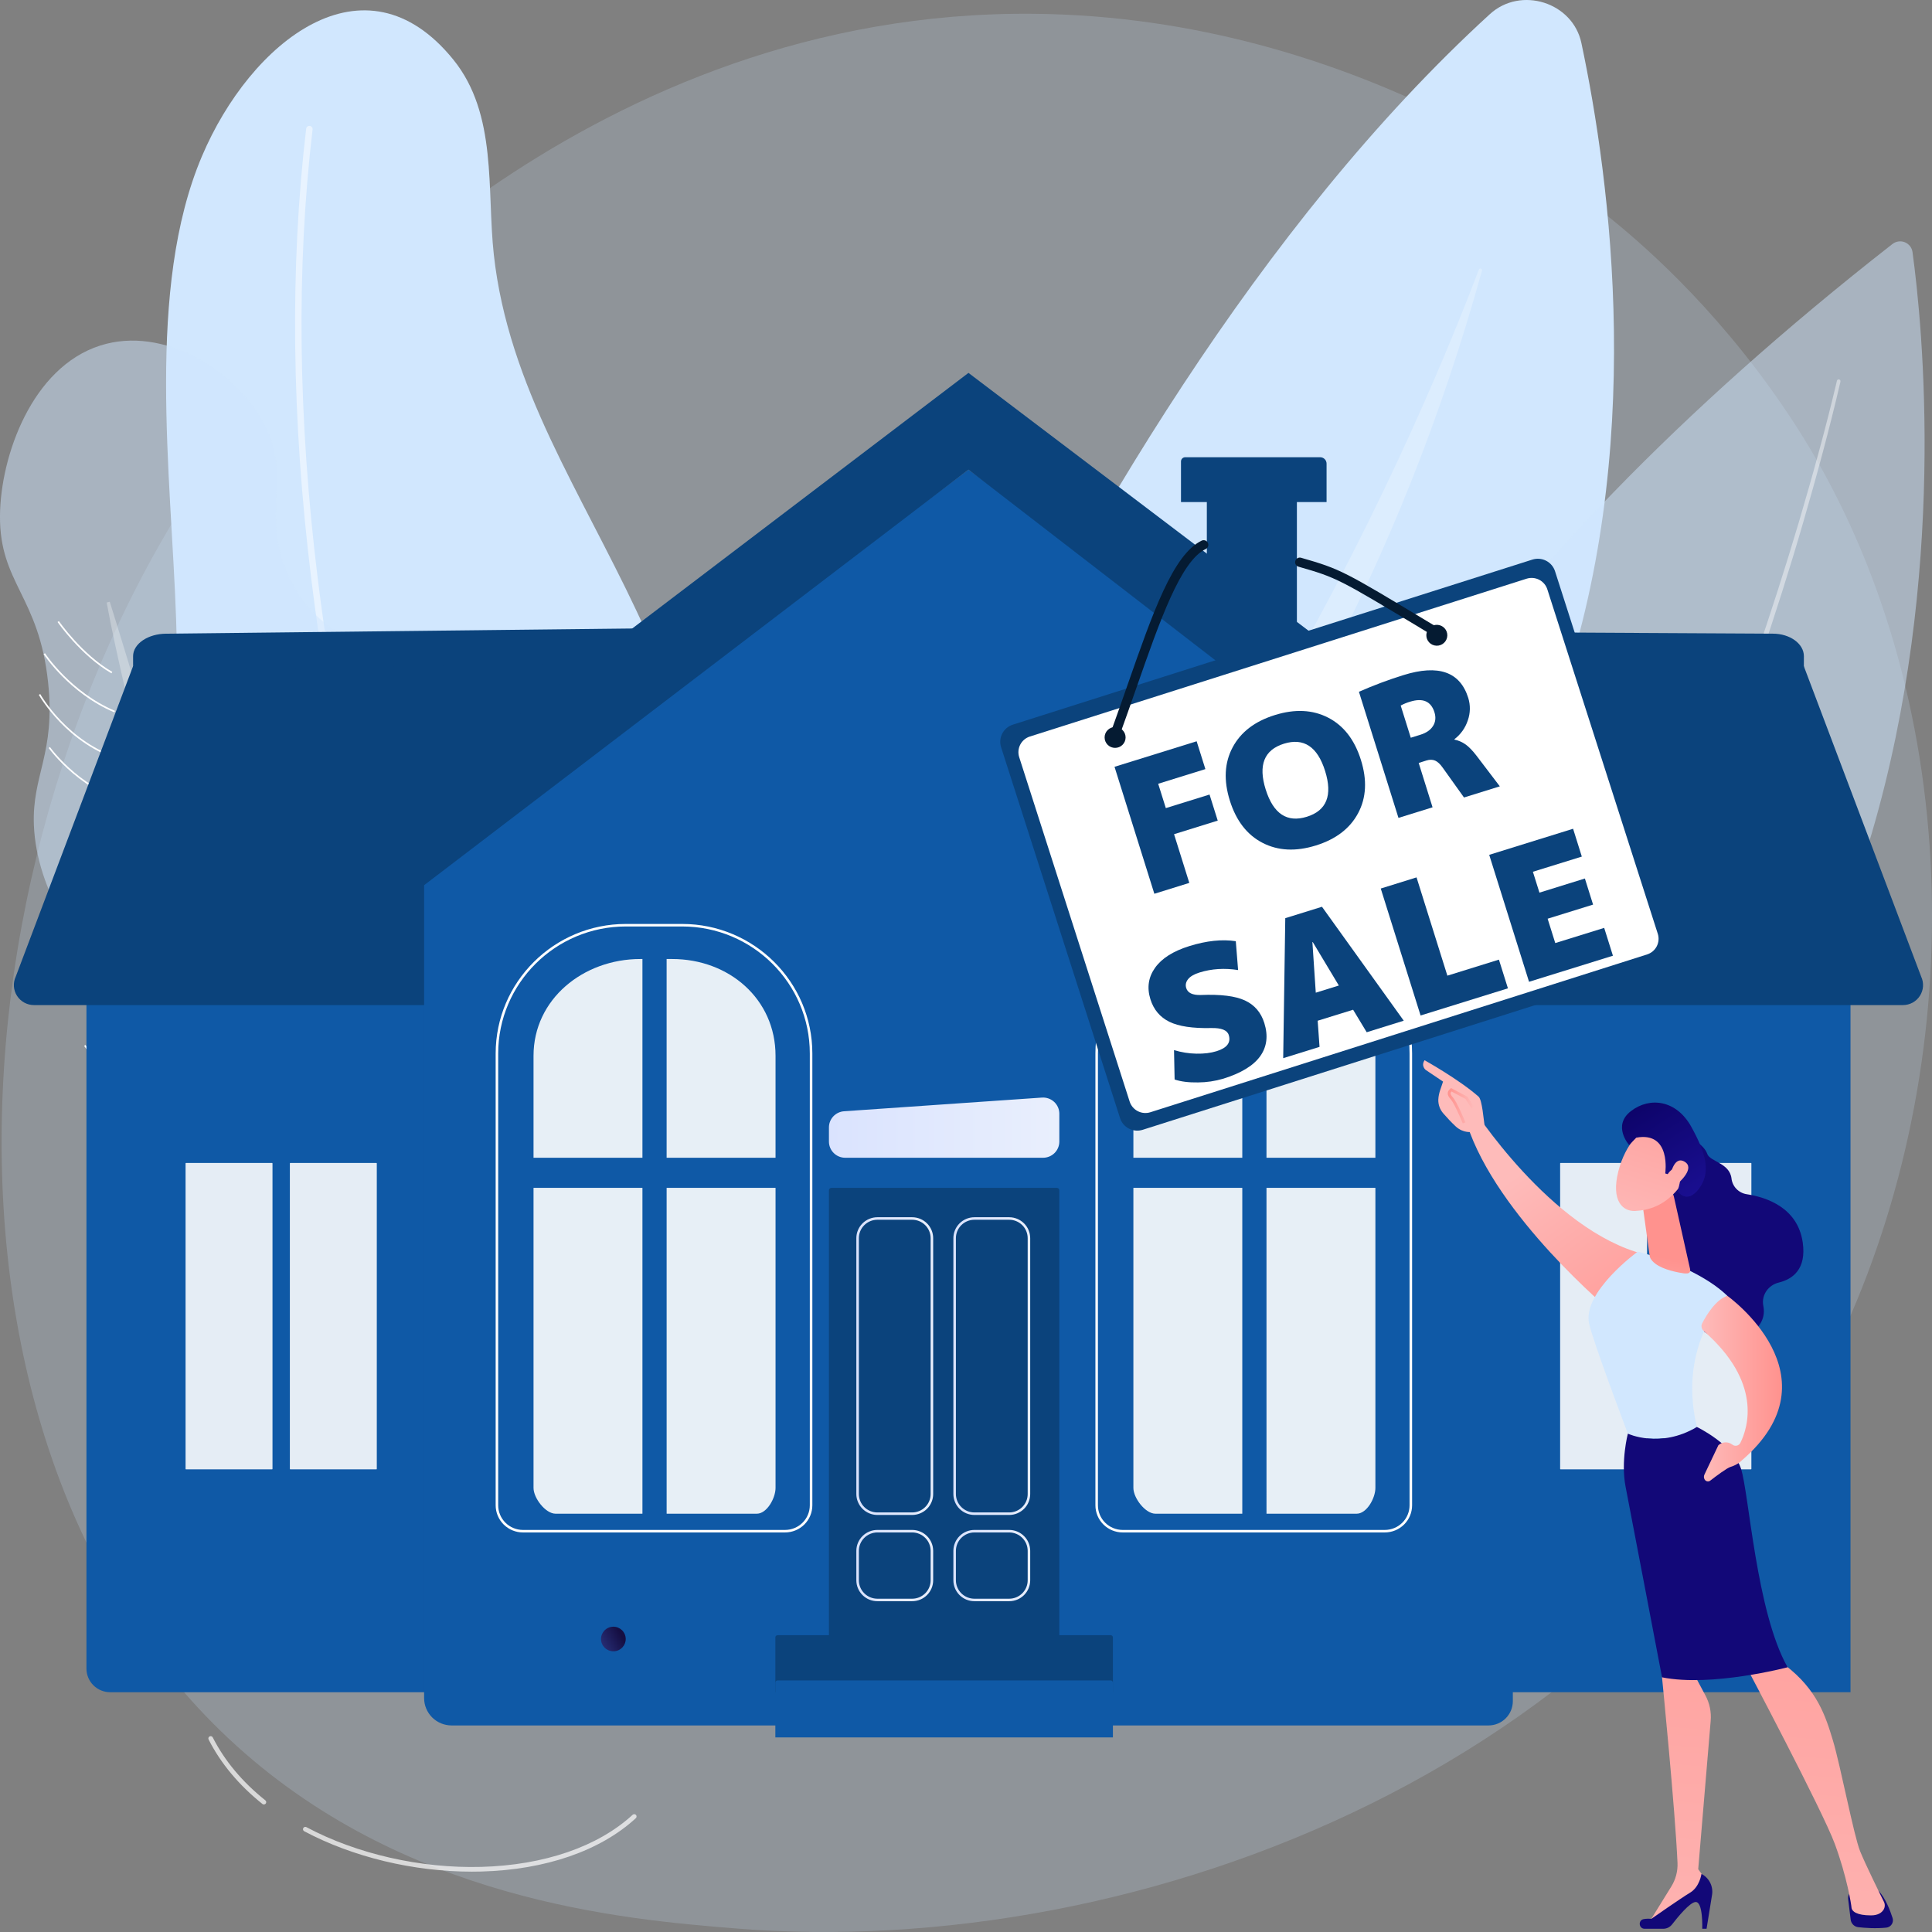 <svg width="255" height="255" viewBox="0 0 255 255" fill="none" xmlns="http://www.w3.org/2000/svg">
<rect x="0" y="0" width="255" height="255" fill="#808080" stroke="none"/>
<g clip-path="url(#clip0_4162_1373)">
<path d="M244.318 173.477C218.507 233.234 150.375 258.9 96.99 254.524C82.414 253.329 53.088 250.925 30.189 229.479C-13.786 188.286 -7.013 102.188 35.086 51.497C40.505 44.969 78.03 1.233 136.505 1.821C179.317 2.25 209.368 26.204 213.021 29.188C217.637 32.958 227.817 41.916 236.994 56.128C258.552 89.523 260.449 136.135 244.318 173.477Z" fill="#D1E7FE" fill-opacity="0.2"/>
<path d="M101.149 165.41C101.149 165.41 135.989 57.296 196.646 1.865C200.723 -1.861 207.58 0.294 208.724 5.677C216.351 41.672 228.314 149.904 101.149 165.41Z" fill="#D1E7FE"/>
<path opacity="0.24" d="M113.113 159.268C112.814 159.507 113.158 159.955 113.489 159.757C125.689 152.454 173.448 115.53 195.606 35.718C195.677 35.462 195.284 35.328 195.19 35.577C188.256 53.925 160.425 121.385 113.113 159.268Z" fill="white"/>
<path opacity="0.5" d="M252.43 33.283C255.057 52.538 265.742 165.208 161.318 194.18C161.318 194.18 135.099 121.807 249.777 32.207C250.006 32.028 250.278 31.912 250.566 31.871C250.855 31.831 251.149 31.867 251.418 31.976C251.688 32.085 251.924 32.264 252.102 32.493C252.279 32.723 252.393 32.995 252.43 33.283Z" fill="#D1E7FE"/>
<path opacity="0.43" d="M242.921 50.357C241.478 56.603 239.789 62.778 238.006 68.929C236.223 75.08 234.28 81.183 232.217 87.246C230.154 93.31 227.954 99.328 225.614 105.292L224.74 107.53L223.832 109.755L222.923 111.98C222.623 112.722 222.317 113.461 221.997 114.196L220.107 118.616L218.142 123.003C217.501 124.47 216.797 125.912 216.118 127.363C215.439 128.815 214.759 130.267 214.034 131.697L211.89 136.002L209.657 140.262L209.098 141.327L208.517 142.38L207.349 144.484L206.182 146.587C205.797 147.291 205.374 147.973 204.971 148.667C204.154 150.047 203.35 151.435 202.521 152.809L199.959 156.887L199.318 157.906L198.649 158.908L197.307 160.911L195.965 162.915C195.517 163.582 195.032 164.222 194.568 164.877L193.159 166.832L192.454 167.809C192.22 168.135 191.987 168.462 191.735 168.775L188.775 172.581C184.738 177.586 180.418 182.371 175.741 186.808C175.634 186.909 175.492 186.963 175.345 186.96C175.198 186.956 175.058 186.894 174.957 186.788C174.855 186.682 174.8 186.541 174.804 186.394C174.807 186.248 174.869 186.109 174.976 186.008H174.981C179.631 181.637 183.938 176.901 187.969 171.948L190.927 168.178C191.178 167.867 191.412 167.54 191.645 167.22L192.35 166.251L193.759 164.313C194.224 163.664 194.71 163.029 195.157 162.367L196.501 160.382L197.845 158.398L198.516 157.404L199.156 156.392L201.718 152.342C202.549 150.976 203.356 149.598 204.177 148.226C204.58 147.537 205.005 146.86 205.391 146.159L206.563 144.064L207.735 141.969L208.319 140.922L208.88 139.863L211.124 135.625L213.28 131.345C214.012 129.922 214.688 128.474 215.376 127.031C216.065 125.587 216.765 124.151 217.413 122.69L219.392 118.318L221.297 113.917C221.619 113.188 221.929 112.448 222.231 111.707L223.146 109.491L224.061 107.274L224.943 105.044C227.303 99.1 229.526 93.104 231.61 87.054C233.695 81.005 235.647 74.914 237.466 68.784C239.273 62.65 240.987 56.482 242.451 50.263C242.457 50.232 242.469 50.202 242.486 50.175C242.504 50.149 242.526 50.126 242.553 50.109C242.58 50.091 242.61 50.079 242.641 50.074C242.672 50.068 242.705 50.069 242.736 50.076C242.767 50.083 242.796 50.097 242.822 50.115C242.848 50.134 242.869 50.158 242.885 50.185C242.902 50.213 242.912 50.243 242.916 50.275C242.92 50.306 242.917 50.338 242.909 50.369L242.921 50.357Z" fill="white"/>
<path d="M91.39 103.425C89.595 88.153 79.615 72.777 72.681 57.999C69.014 50.185 66.124 42.226 65.178 33.606C64.236 25.037 65.672 15.099 59.849 7.89C48.116 -6.632 33.055 5.532 26.658 20.611C19.234 38.11 22.59 62.488 23.247 81.784C23.644 93.416 22.797 105.689 24.482 117.194C27.273 136.254 34.979 147.915 46.218 154.148C51.463 157.056 57.513 158.197 63.463 157.399C69.413 156.601 74.944 153.908 79.228 149.721C87.191 141.96 94.287 128.062 91.39 103.425Z" fill="#D1E7FE"/>
<path opacity="0.5" d="M70.68 181.976C70.614 181.963 70.553 181.934 70.5 181.893C70.448 181.852 70.406 181.799 70.378 181.738C66.967 174.41 58.703 154.035 51.842 129.372C46.809 111.272 43.19 93.485 41.097 76.507C38.479 55.277 38.248 35.257 40.409 17.005C40.414 16.948 40.43 16.893 40.456 16.842C40.483 16.792 40.52 16.747 40.564 16.711C40.608 16.675 40.659 16.648 40.714 16.632C40.769 16.616 40.827 16.611 40.884 16.618C40.941 16.625 40.996 16.643 41.045 16.671C41.095 16.699 41.139 16.737 41.173 16.782C41.208 16.828 41.233 16.88 41.247 16.935C41.261 16.99 41.264 17.048 41.255 17.104C39.102 35.286 39.334 55.235 41.942 76.392C44.029 93.325 47.634 111.069 52.658 129.127C59.505 153.737 67.748 174.067 71.151 181.378C71.184 181.449 71.196 181.528 71.187 181.606C71.178 181.683 71.147 181.757 71.098 181.819C71.049 181.88 70.985 181.927 70.911 181.954C70.837 181.981 70.757 181.987 70.68 181.972V181.976Z" fill="white"/>
<path opacity="0.5" d="M41.437 139.982C27.025 145.143 5.14 125.866 4.472 108.905C4.212 102.262 7.347 99.513 6.349 90.081C5.141 78.636 -0.076 76.995 -0.002 68.058C0.064 60.196 4.207 48.488 13.223 45.609C21.641 42.92 31.107 48.963 34.816 55.867C38.714 63.123 34.29 67.674 38.085 75.984C41.836 84.201 48.103 84.003 52.709 89.911C62.85 102.916 56.443 134.608 41.437 139.982Z" fill="#D1E7FE"/>
<path opacity="0.3" d="M14.49 79.424C16.503 85.884 18.453 92.356 20.397 98.823L23.335 108.513L24.81 113.354C25.311 114.965 25.817 116.573 26.306 118.188C26.796 119.803 27.313 121.407 27.824 123.015L28.592 125.424C28.839 126.231 29.105 127.031 29.365 127.832L30.931 132.643C31.48 134.235 32.008 135.838 32.548 137.435C34.744 143.81 37.02 150.156 39.552 156.424L39.164 156.606C38.386 155.103 37.624 153.587 36.866 152.068C36.473 151.314 36.134 150.536 35.787 149.764L34.74 147.445L34.219 146.283C34.046 145.896 33.874 145.508 33.717 145.115L32.746 142.764C32.099 141.198 31.448 139.63 30.86 138.042C30.272 136.453 29.648 134.876 29.061 133.286L27.373 128.493C27.094 127.693 26.803 126.897 26.54 126.092L25.753 123.675C25.228 122.066 24.69 120.459 24.191 118.842C22.127 112.39 20.305 105.869 18.59 99.322C17.732 96.049 16.925 92.762 16.169 89.463C15.421 86.163 14.688 82.859 14.079 79.525L14.49 79.424Z" fill="white"/>
<path d="M14.708 88.868C10.656 86.518 7.628 82.146 7.598 82.098L7.775 81.978C7.805 82.022 10.808 86.36 14.82 88.683L14.708 88.868Z" fill="white"/>
<path d="M15.087 94.023C9.153 91.509 5.786 86.385 5.754 86.334L5.937 86.218C5.97 86.269 9.304 91.34 15.179 93.827L15.087 94.023Z" fill="white"/>
<path d="M16.045 100.361C8.868 98.334 5.157 91.775 5.123 91.709L5.311 91.606C5.346 91.672 9.015 98.155 16.108 100.157L16.045 100.361Z" fill="white"/>
<path d="M18.101 106.093C11.055 105.162 6.468 98.79 6.423 98.726L6.597 98.603C6.642 98.667 11.18 104.964 18.126 105.882L18.101 106.093Z" fill="white"/>
<path d="M19.64 111.28C15.072 110.995 10.582 107.493 10.54 107.455L10.672 107.289C10.716 107.324 15.156 110.785 19.653 111.066L19.64 111.28Z" fill="white"/>
<path d="M21.047 117.429C14.686 116.974 11.688 114.158 11.659 114.13L11.807 113.977C11.836 114.005 14.785 116.77 21.062 117.217L21.047 117.429Z" fill="white"/>
<path d="M23.799 124.823C17.175 124.89 11.896 119.34 11.843 119.284L11.999 119.139C12.05 119.194 17.269 124.676 23.796 124.61L23.799 124.823Z" fill="white"/>
<path d="M25.44 132.203C17.414 132.476 11.671 125.791 11.613 125.723L11.777 125.587C11.834 125.653 17.513 132.258 25.433 131.991L25.44 132.203Z" fill="white"/>
<path d="M28.491 140.056C16.496 139.225 10.406 131.255 10.346 131.174L10.517 131.047C10.577 131.126 16.613 139.02 28.506 139.844L28.491 140.056Z" fill="white"/>
<path d="M31.275 149.19C18.805 149.701 11.178 138.155 11.102 138.039L11.286 137.924C11.361 138.04 18.924 149.485 31.27 148.977L31.275 149.19Z" fill="white"/>
<path d="M34.317 157.541C27.82 158.014 22.523 154.665 19.219 151.771C15.643 148.64 13.57 145.351 13.546 145.318L13.729 145.206C13.811 145.336 22.014 158.229 34.301 157.329L34.317 157.541Z" fill="white"/>
<path d="M244.243 124.08H192.527V223.351H244.243V124.08Z" fill="#0F59A6"/>
<path d="M251.17 132.659H190.065L178.882 87.926H238.082L253.573 128.908C253.76 129.31 253.842 129.752 253.813 130.195C253.783 130.637 253.642 131.064 253.402 131.438C253.163 131.812 252.833 132.119 252.443 132.333C252.053 132.546 251.615 132.658 251.17 132.659Z" fill="#0B437C"/>
<path d="M238.087 88.539L171.42 88.805L169.574 83.291L234 83.636C236.26 83.636 238.091 84.968 238.091 86.609L238.087 88.539Z" fill="#0B437C"/>
<g opacity="0.89">
<path d="M217.335 153.494H205.975C205.943 153.494 205.918 153.519 205.918 153.55V193.881C205.918 193.912 205.943 193.937 205.975 193.937H217.335C217.367 193.937 217.392 193.912 217.392 193.881V153.55C217.392 153.519 217.367 153.494 217.335 153.494Z" fill="white"/>
<path d="M231.104 153.494H219.743C219.712 153.494 219.687 153.519 219.687 153.55V193.881C219.687 193.912 219.712 193.937 219.743 193.937H231.104C231.135 193.937 231.161 193.912 231.161 193.881V153.55C231.161 153.519 231.135 153.494 231.104 153.494Z" fill="white"/>
</g>
<path d="M14.542 223.351H63.128V124.083H11.41V220.234C11.41 220.644 11.491 221.049 11.649 221.427C11.806 221.805 12.037 222.149 12.328 222.438C12.618 222.728 12.964 222.957 13.344 223.114C13.724 223.27 14.131 223.351 14.542 223.351Z" fill="#0F59A6"/>
<path d="M4.483 132.659H65.587L87.401 85.129L17.566 87.926L2.076 128.908C1.889 129.31 1.806 129.753 1.836 130.196C1.866 130.638 2.007 131.066 2.247 131.44C2.487 131.814 2.818 132.121 3.209 132.334C3.599 132.547 4.038 132.659 4.483 132.659Z" fill="#0B437C"/>
<path d="M17.566 88.539L88.324 87.429L93.863 82.834L21.973 83.638C19.54 83.638 17.566 84.97 17.566 86.611V88.539Z" fill="#0B437C"/>
<g opacity="0.89">
<path d="M38.316 193.938H49.677C49.708 193.938 49.733 193.913 49.733 193.882L49.733 153.551C49.733 153.52 49.708 153.494 49.677 153.494H38.316C38.285 153.494 38.259 153.52 38.259 153.551L38.259 193.882C38.259 193.913 38.285 193.938 38.316 193.938Z" fill="white"/>
<path d="M24.549 193.938H35.909C35.94 193.938 35.966 193.913 35.966 193.882L35.966 153.551C35.966 153.52 35.94 153.494 35.909 153.494H24.549C24.517 153.494 24.492 153.52 24.492 153.551L24.492 193.882C24.492 193.913 24.517 193.938 24.549 193.938Z" fill="white"/>
</g>
<path d="M127.826 61.991C127.826 61.991 57.715 114.674 55.977 114.674V224.127C55.978 225.084 56.36 226.003 57.041 226.68C57.721 227.357 58.644 227.737 59.605 227.737H196.46C197.313 227.737 198.13 227.4 198.733 226.8C199.336 226.199 199.675 225.385 199.675 224.537V114.674L127.826 61.991Z" fill="#0F59A6"/>
<path d="M102.627 215.828H146.6C146.677 215.828 146.751 215.859 146.805 215.913C146.86 215.967 146.89 216.041 146.89 216.117V223.351H102.337V216.117C102.337 216.041 102.368 215.967 102.422 215.913C102.477 215.859 102.551 215.828 102.627 215.828Z" fill="#0B437C"/>
<path d="M102.627 221.795H146.6C146.677 221.795 146.751 221.826 146.805 221.88C146.86 221.934 146.89 222.007 146.89 222.084V229.318H102.337V222.084C102.337 222.007 102.368 221.934 102.422 221.88C102.477 221.826 102.551 221.795 102.627 221.795Z" fill="#0F59A6"/>
<path d="M109.735 156.783H139.492C139.579 156.783 139.662 156.817 139.723 156.878C139.784 156.939 139.818 157.021 139.818 157.107V215.829H109.409V157.107C109.409 157.021 109.444 156.939 109.505 156.878C109.566 156.817 109.649 156.783 109.735 156.783Z" fill="#0B437C"/>
<path d="M137.671 152.809H111.557C110.987 152.809 110.441 152.584 110.038 152.183C109.635 151.782 109.409 151.238 109.409 150.671V148.805C109.409 148.264 109.615 147.743 109.986 147.347C110.357 146.952 110.865 146.711 111.408 146.673L137.522 144.867C137.816 144.847 138.111 144.887 138.389 144.985C138.666 145.083 138.921 145.237 139.136 145.437C139.352 145.636 139.523 145.878 139.641 146.147C139.758 146.416 139.819 146.706 139.819 146.999V150.671C139.819 151.238 139.593 151.782 139.19 152.183C138.787 152.584 138.241 152.809 137.671 152.809Z" fill="url(#paint0_linear_4162_1373)"/>
<path opacity="0.9" d="M163.967 126.578H163.678C156.168 126.578 149.593 131.871 149.593 139.347V152.809H163.967V126.578Z" fill="white"/>
<path opacity="0.9" d="M149.593 156.783V196.389C149.593 197.722 151.166 199.79 152.505 199.79H163.967V156.783H149.593Z" fill="white"/>
<path opacity="0.9" d="M167.892 126.578H167.16V152.807H181.534V139.347C181.536 131.871 175.403 126.578 167.892 126.578Z" fill="white"/>
<path opacity="0.9" d="M167.162 199.79H179.065C180.405 199.79 181.535 197.722 181.535 196.389V156.783H167.161L167.162 199.79Z" fill="white"/>
<path opacity="0.9" d="M84.794 126.578H84.505C76.995 126.578 70.419 131.871 70.419 139.347V152.809H84.794V126.578Z" fill="white"/>
<path opacity="0.9" d="M70.419 156.783V196.389C70.419 197.722 71.992 199.79 73.332 199.79H84.794V156.783H70.419Z" fill="white"/>
<path opacity="0.9" d="M88.718 126.578H87.986V152.807H102.361V139.347C102.363 131.871 96.23 126.578 88.718 126.578Z" fill="white"/>
<path opacity="0.9" d="M87.988 199.79H99.891C101.232 199.79 102.362 197.722 102.362 196.389V156.783H87.987L87.988 199.79Z" fill="white"/>
<path d="M120.392 199.956H115.802C115.067 199.955 114.361 199.664 113.841 199.146C113.32 198.628 113.027 197.926 113.026 197.193V163.423C113.027 162.691 113.32 161.988 113.84 161.47C114.361 160.952 115.066 160.661 115.802 160.66H120.392C121.128 160.661 121.833 160.952 122.354 161.47C122.874 161.988 123.166 162.691 123.167 163.423V197.193C123.166 197.926 122.874 198.628 122.354 199.146C121.833 199.664 121.128 199.955 120.392 199.956ZM115.802 160.992C115.155 160.992 114.534 161.249 114.076 161.705C113.618 162.16 113.36 162.778 113.359 163.423V197.193C113.36 197.838 113.618 198.456 114.076 198.912C114.534 199.367 115.155 199.624 115.802 199.624H120.392C121.04 199.623 121.66 199.367 122.118 198.911C122.576 198.456 122.833 197.838 122.834 197.193V163.423C122.833 162.779 122.576 162.161 122.118 161.705C121.66 161.249 121.04 160.992 120.392 160.992H115.802Z" fill="url(#paint1_linear_4162_1373)"/>
<path d="M133.199 199.956H128.61C127.874 199.955 127.168 199.664 126.648 199.146C126.128 198.628 125.835 197.926 125.834 197.193V163.423C125.835 162.691 126.128 161.988 126.648 161.47C127.168 160.952 127.874 160.661 128.61 160.66H133.199C133.935 160.661 134.641 160.952 135.161 161.47C135.681 161.988 135.974 162.691 135.974 163.423V197.193C135.974 197.926 135.681 198.628 135.161 199.146C134.64 199.664 133.935 199.955 133.199 199.956ZM128.61 160.992C127.962 160.992 127.341 161.249 126.883 161.705C126.425 162.16 126.168 162.779 126.168 163.423V197.193C126.168 197.838 126.426 198.456 126.884 198.911C127.341 199.367 127.962 199.623 128.61 199.624H133.199C133.847 199.623 134.467 199.367 134.925 198.911C135.383 198.456 135.641 197.838 135.641 197.193V163.423C135.641 162.779 135.383 162.16 134.926 161.705C134.468 161.249 133.847 160.992 133.199 160.992H128.61Z" fill="url(#paint2_linear_4162_1373)"/>
<path d="M120.392 211.341H115.802C115.067 211.341 114.361 211.049 113.841 210.531C113.32 210.014 113.027 209.312 113.026 208.579V204.695C113.027 203.962 113.32 203.26 113.84 202.742C114.361 202.224 115.066 201.932 115.802 201.932H120.392C121.128 201.933 121.833 202.224 122.354 202.742C122.874 203.26 123.166 203.962 123.167 204.695V208.579C123.166 209.311 122.874 210.013 122.353 210.531C121.833 211.049 121.128 211.34 120.392 211.341ZM115.802 202.264C115.155 202.265 114.534 202.521 114.076 202.977C113.618 203.432 113.36 204.05 113.359 204.695V208.579C113.36 209.224 113.618 209.841 114.076 210.297C114.534 210.753 115.155 211.009 115.802 211.01H120.392C121.039 211.009 121.66 210.752 122.118 210.297C122.576 209.841 122.833 209.223 122.834 208.579V204.695C122.833 204.05 122.576 203.433 122.118 202.977C121.66 202.521 121.04 202.265 120.392 202.264H115.802Z" fill="url(#paint3_linear_4162_1373)"/>
<path d="M133.199 211.341H128.61C127.874 211.341 127.168 211.049 126.648 210.531C126.128 210.014 125.835 209.311 125.834 208.579V204.695C125.835 203.962 126.128 203.26 126.648 202.742C127.168 202.224 127.874 201.933 128.61 201.932H133.199C133.935 201.933 134.641 202.224 135.161 202.742C135.681 203.26 135.974 203.962 135.974 204.695V208.579C135.974 209.311 135.681 210.014 135.161 210.531C134.64 211.049 133.935 211.341 133.199 211.341ZM128.61 202.264C127.962 202.265 127.341 202.521 126.884 202.977C126.426 203.433 126.168 204.05 126.168 204.695V208.579C126.168 209.224 126.426 209.841 126.884 210.297C127.341 210.753 127.962 211.009 128.61 211.01H133.199C133.847 211.009 134.467 210.753 134.925 210.297C135.383 209.841 135.641 209.224 135.641 208.579V204.695C135.641 204.05 135.383 203.433 134.925 202.977C134.467 202.521 133.847 202.265 133.199 202.264H128.61Z" fill="url(#paint4_linear_4162_1373)"/>
<path d="M182.78 202.264H148.179C147.225 202.263 146.311 201.885 145.636 201.214C144.961 200.542 144.582 199.632 144.581 198.682V139.051C144.581 129.622 152.288 121.95 161.763 121.95H169.198C178.672 121.95 186.38 129.622 186.38 139.051V198.682C186.379 199.632 185.999 200.543 185.324 201.214C184.649 201.886 183.734 202.263 182.78 202.264ZM161.761 122.282C152.471 122.282 144.913 129.804 144.913 139.051V198.682C144.913 199.544 145.258 200.37 145.87 200.979C146.482 201.588 147.312 201.931 148.177 201.932H182.78C183.645 201.931 184.475 201.588 185.087 200.979C185.699 200.37 186.044 199.544 186.044 198.682V139.051C186.044 129.804 178.486 122.282 169.197 122.282H161.761Z" fill="white"/>
<path d="M103.619 202.264H69.02C68.066 202.263 67.151 201.885 66.476 201.214C65.802 200.542 65.422 199.632 65.421 198.682V139.051C65.421 129.622 73.129 121.95 82.603 121.95H90.038C99.513 121.95 107.22 129.622 107.22 139.051V198.682C107.219 199.632 106.839 200.543 106.164 201.215C105.489 201.886 104.574 202.264 103.619 202.264ZM82.603 122.282C73.313 122.282 65.755 129.804 65.755 139.051V198.682C65.756 199.544 66.1 200.37 66.712 200.979C67.324 201.588 68.154 201.931 69.02 201.932H103.619C104.485 201.931 105.315 201.588 105.927 200.979C106.539 200.37 106.884 199.544 106.885 198.682V139.051C106.885 129.804 99.326 122.282 90.035 122.282H82.603Z" fill="white"/>
<path d="M171.174 63.142H159.288V82.404H171.174V63.142Z" fill="#0B437C"/>
<path d="M156.437 60.348H174.242C174.467 60.348 174.683 60.437 174.842 60.595C175.001 60.754 175.091 60.969 175.091 61.193V66.263H155.876V60.903C155.876 60.83 155.891 60.758 155.919 60.69C155.947 60.622 155.988 60.561 156.04 60.509C156.093 60.458 156.154 60.417 156.222 60.389C156.29 60.361 156.363 60.347 156.437 60.348Z" fill="#0B437C"/>
<path d="M51.572 120.198L127.826 61.991L200.209 117.874C202.84 119.905 206.698 118.482 207.365 115.233L208.381 110.29L127.826 49.216L49.853 108.493C49.174 109.01 48.685 109.734 48.462 110.555C48.238 111.376 48.293 112.248 48.618 113.034L51.572 120.198Z" fill="#0B437C"/>
<path d="M219.4 127.331L150.823 149.119C150.222 149.309 149.571 149.254 149.01 148.967C148.45 148.679 148.028 148.182 147.835 147.585L132.132 98.621C131.941 98.024 131.997 97.375 132.286 96.818C132.575 96.26 133.074 95.84 133.674 95.649L202.256 73.859C202.856 73.669 203.508 73.723 204.068 74.011C204.628 74.298 205.051 74.795 205.243 75.393L220.946 124.356C221.041 124.653 221.076 124.965 221.049 125.274C221.023 125.584 220.935 125.886 220.792 126.162C220.648 126.438 220.451 126.684 220.213 126.884C219.974 127.085 219.697 127.236 219.4 127.331Z" fill="#0B437C"/>
<path d="M217.397 125.973L151.839 146.801C151.567 146.887 151.28 146.92 150.994 146.896C150.709 146.872 150.432 146.793 150.177 146.662C149.923 146.532 149.697 146.353 149.512 146.135C149.327 145.918 149.188 145.666 149.101 145.395L134.521 99.935C134.345 99.388 134.396 98.793 134.661 98.281C134.925 97.77 135.383 97.385 135.934 97.21L201.49 76.382C201.763 76.295 202.05 76.263 202.335 76.286C202.62 76.31 202.898 76.389 203.152 76.52C203.407 76.651 203.633 76.83 203.817 77.047C204.002 77.265 204.142 77.516 204.229 77.788L218.808 123.247C218.984 123.795 218.934 124.389 218.67 124.9C218.405 125.412 217.947 125.797 217.397 125.973Z" fill="white"/>
<path d="M159.644 104.869L160.725 108.312L154.96 110.104L156.973 116.532L152.36 117.966L147.103 101.209L157.943 97.839L159.095 101.512L152.867 103.447L153.874 106.661L159.644 104.869Z" fill="#0B437C"/>
<path d="M162.691 98.644C163.769 96.62 165.63 95.198 168.273 94.376C170.916 93.555 173.26 93.67 175.304 94.722C177.347 95.776 178.787 97.635 179.622 100.297C180.458 102.959 180.336 105.302 179.256 107.326C178.178 109.349 176.318 110.772 173.675 111.593C171.032 112.415 168.688 112.3 166.643 111.247C164.6 110.193 163.161 108.335 162.325 105.673C161.49 103.011 161.612 100.668 162.691 98.644ZM167.055 104.199C168.063 107.413 169.874 108.614 172.488 107.801C175.102 106.989 175.905 104.976 174.897 101.761C173.889 98.548 172.078 97.347 169.464 98.159C166.85 98.972 166.047 100.987 167.055 104.204V104.199Z" fill="#0B437C"/>
<path d="M187.25 100.7L189.08 106.554L184.581 107.952L179.362 91.308C181.281 90.46 183.247 89.723 185.251 89.101C189.864 87.667 192.711 88.672 193.791 92.115C194.093 93.084 194.073 94.124 193.733 95.08C193.41 96.071 192.791 96.94 191.959 97.572L191.973 97.619C192.5 97.728 192.998 97.945 193.437 98.256C193.872 98.566 194.345 99.051 194.857 99.713L197.958 103.788L193.23 105.258L190.432 101.342C190.094 100.856 189.758 100.54 189.425 100.394C189.092 100.249 188.71 100.241 188.28 100.373L187.25 100.7ZM186.205 97.372L187.474 96.977C188.258 96.735 188.815 96.347 189.146 95.815C189.478 95.284 189.539 94.681 189.329 94.008C188.872 92.554 187.799 92.09 186.108 92.616C185.68 92.742 185.267 92.912 184.875 93.124L186.205 97.372Z" fill="#0B437C"/>
<path d="M163.414 128.036C161.621 127.753 159.925 127.86 158.326 128.357C157.603 128.582 157.097 128.878 156.808 129.245C156.519 129.612 156.438 130.002 156.567 130.416C156.768 131.058 157.412 131.361 158.499 131.327C161.114 131.22 163.054 131.461 164.32 132.05C165.586 132.639 166.437 133.63 166.873 135.023C167.4 136.707 167.217 138.17 166.324 139.413C165.43 140.656 163.807 141.643 161.456 142.375C160.376 142.695 159.256 142.861 158.13 142.867C156.897 142.889 155.865 142.761 155.035 142.481L154.956 138.6C155.911 138.893 156.902 139.051 157.901 139.071C158.911 139.092 159.801 138.984 160.57 138.745C161.955 138.315 162.491 137.603 162.178 136.608C161.977 135.965 161.206 135.659 159.865 135.689C157.418 135.744 155.576 135.468 154.34 134.861C153.104 134.255 152.27 133.263 151.839 131.885C151.365 130.367 151.569 128.985 152.451 127.74C153.333 126.494 154.842 125.537 156.98 124.871C159.255 124.163 161.299 123.948 163.11 124.227L163.414 128.036Z" fill="#0B437C"/>
<path d="M173.916 134.724L174.163 138.174L169.366 139.665L169.64 121.187L174.484 119.682L185.277 134.719L180.387 136.243L178.594 133.272L173.916 134.724ZM173.666 131.023L176.71 130.076L173.267 124.339L173.221 124.353L173.666 131.023Z" fill="#0B437C"/>
<path d="M186.966 115.804L191.035 128.775L197.839 126.66L199.028 130.448L187.499 134.032L182.242 117.275L186.966 115.804Z" fill="#0B437C"/>
<path d="M209.186 115.952L210.266 119.396L204.268 121.259L205.275 124.473L211.733 122.469L212.886 126.143L201.814 129.584L196.557 112.827L207.628 109.386L208.78 113.059L202.322 115.062L203.187 117.817L209.186 115.952Z" fill="#0B437C"/>
<path d="M148.159 98.308C148.7 97.769 148.7 96.896 148.159 96.358C147.618 95.819 146.741 95.819 146.2 96.358C145.659 96.896 145.659 97.769 146.2 98.308C146.741 98.846 147.618 98.846 148.159 98.308Z" fill="#051B32"/>
<path d="M190.991 84.164C191.167 83.423 190.705 82.68 189.961 82.505C189.216 82.33 188.47 82.789 188.294 83.53C188.119 84.272 188.58 85.014 189.324 85.189C190.069 85.364 190.815 84.905 190.991 84.164Z" fill="#051B32"/>
<path d="M147.181 97.487C147.109 97.486 147.038 97.474 146.971 97.45C146.819 97.394 146.694 97.28 146.626 97.133C146.557 96.986 146.55 96.818 146.605 96.666C147.388 94.508 148.12 92.411 148.829 90.382C152.189 80.763 154.843 73.169 158.612 71.355C158.758 71.288 158.926 71.281 159.078 71.335C159.23 71.389 159.354 71.501 159.424 71.645C159.495 71.79 159.505 71.957 159.453 72.109C159.401 72.261 159.291 72.387 159.147 72.459C155.838 74.047 153.128 81.804 149.991 90.785C149.282 92.816 148.548 94.916 147.763 97.08C147.72 97.2 147.641 97.303 147.537 97.376C147.432 97.448 147.308 97.487 147.181 97.487Z" fill="#051B32"/>
<path d="M189.497 84.008C189.385 84.007 189.275 83.976 189.179 83.917L187.924 83.161C176.66 76.377 176.445 76.248 171.374 74.791C171.22 74.744 171.091 74.638 171.015 74.497C170.938 74.356 170.92 74.19 170.965 74.036C171.01 73.882 171.113 73.752 171.254 73.673C171.394 73.594 171.56 73.573 171.715 73.614C176.944 75.115 177.38 75.378 188.562 82.113L189.817 82.869C189.931 82.938 190.02 83.043 190.07 83.167C190.119 83.292 190.126 83.429 190.09 83.557C190.054 83.686 189.976 83.799 189.869 83.88C189.762 83.961 189.632 84.005 189.497 84.005V84.008Z" fill="#051B32"/>
<path d="M222.546 149.837C222.546 149.837 224.899 150.976 225.332 152.285C225.679 153.335 228.281 153.469 228.535 155.535C228.591 156.052 228.817 156.536 229.177 156.912C229.537 157.289 230.012 157.537 230.527 157.618C233.181 158.024 237.28 159.397 237.939 163.993C238.438 167.498 236.643 168.827 234.759 169.287C233.376 169.625 232.456 170.965 232.736 172.355C233.004 173.689 232.604 175.231 230.283 176.454C225.08 179.186 219.885 169.981 219.885 169.981L218.816 153.902L222.546 149.837Z" fill="#120878"/>
<path d="M194.24 146.028C194.24 146.028 204.627 162.379 216.978 165.538C216.978 165.538 214.571 172.36 212.714 173.141C212.714 173.141 197.518 160.522 193.613 148.351L194.24 146.028Z" fill="url(#paint5_linear_4162_1373)"/>
<path d="M243.929 250.616L244.266 253.37C244.296 253.624 244.412 253.861 244.595 254.042C244.778 254.223 245.017 254.337 245.273 254.365C246.159 254.466 247.583 254.57 248.975 254.424C249.119 254.407 249.258 254.36 249.381 254.284C249.504 254.208 249.608 254.106 249.687 253.985C249.766 253.864 249.817 253.727 249.836 253.585C249.855 253.442 249.843 253.297 249.799 253.159C249.46 252.097 248.838 250.5 247.942 249.56H244.873C244.738 249.56 244.606 249.588 244.483 249.642C244.36 249.696 244.251 249.776 244.162 249.876C244.072 249.976 244.005 250.094 243.965 250.221C243.925 250.349 243.913 250.483 243.929 250.616Z" fill="#120878"/>
<path d="M219.884 218.348L219.366 221.383C219.366 221.383 221.105 238.877 221.41 245.874C221.458 246.97 221.174 248.056 220.595 248.99L217.576 253.867L225.244 249.364L225.397 248.432L224.143 246.713L225.79 227.115C225.887 225.963 225.648 224.809 225.102 223.789L223.517 220.824L219.884 218.348Z" fill="url(#paint6_linear_4162_1373)"/>
<path d="M217.072 254.574H219.52C219.746 254.574 219.969 254.523 220.172 254.424C220.374 254.325 220.551 254.181 220.689 254.003C221.452 253.016 223.033 251.088 223.789 251.041C224.806 250.974 224.675 254.574 224.675 254.574H225.246L225.968 250.1C226.057 249.552 225.97 248.989 225.719 248.492C225.468 247.995 225.067 247.59 224.572 247.333C224.572 247.333 224.339 249.044 223.079 249.802C221.818 250.559 217.947 253.27 217.947 253.27C217.616 253.231 217.281 253.24 216.953 253.296C216.18 253.435 216.288 254.574 217.072 254.574Z" fill="#120878"/>
<path d="M230.388 219.79C230.388 219.79 240.553 238.982 242.169 243.364C243.785 247.745 244.35 251.402 244.372 251.748C244.406 252.289 245.082 252.807 246.945 252.807C247.907 252.807 248.378 252.424 248.609 252.052C248.704 251.895 248.758 251.717 248.765 251.534C248.773 251.351 248.733 251.169 248.65 251.006C248.062 249.822 246.196 246.036 245.504 244.319C244.681 242.269 242.905 232.98 241.931 229.748C240.958 226.516 239.857 223.014 235.618 219.787C235.619 219.79 232.708 216.953 230.388 219.79Z" fill="url(#paint7_linear_4162_1373)"/>
<path d="M223.966 188.342C221.344 177.282 227.987 171.028 227.987 171.028C223.795 167.02 216.159 165.199 216.159 165.199C216.159 165.199 208.871 170.501 209.735 174.652C210.242 177.085 214.859 189.224 214.859 189.224C214.859 189.224 219.126 191.235 223.966 188.342Z" fill="#D1E7FE"/>
<path d="M229.78 193.817C228.712 190.617 223.966 188.342 223.966 188.342C219.126 191.235 214.858 189.225 214.858 189.225C214.858 189.225 213.9 192.867 214.561 196.251C215.222 199.634 219.367 221.386 219.367 221.386C225.897 222.703 235.941 220.061 235.941 220.061C231.781 212.706 230.847 197.017 229.78 193.817Z" fill="#120878"/>
<path d="M220.921 157.892L223.053 167.424C223.257 168.264 222.489 168.126 221.636 167.966C220.239 167.703 218.439 167.164 217.838 166.082C217.779 165.971 217.742 165.849 217.729 165.724L216.814 159.114C216.778 158.858 216.827 158.598 216.953 158.373C217.079 158.148 217.275 157.97 217.512 157.866L219.279 157.086C219.438 157.015 219.612 156.98 219.787 156.984C219.961 156.987 220.133 157.028 220.29 157.105C220.447 157.182 220.585 157.293 220.694 157.429C220.803 157.565 220.881 157.723 220.921 157.892Z" fill="url(#paint8_linear_4162_1373)"/>
<path d="M227.987 171.032C227.987 171.032 242.866 181.628 229.89 192.762C229.89 192.762 229.395 193.319 228.421 193.609C227.93 193.754 226.476 194.849 225.739 195.42C225.683 195.463 225.619 195.495 225.55 195.511C225.481 195.528 225.41 195.531 225.34 195.518C225.27 195.506 225.204 195.479 225.145 195.439C225.087 195.4 225.037 195.348 225 195.288C224.939 195.19 224.903 195.079 224.896 194.964C224.89 194.849 224.912 194.734 224.962 194.63L226.803 190.753C227.051 190.523 227.373 190.388 227.711 190.374C228.05 190.359 228.382 190.465 228.649 190.674C228.731 190.738 228.826 190.783 228.928 190.806C229.03 190.829 229.136 190.829 229.238 190.806C229.34 190.783 229.435 190.738 229.518 190.674C229.6 190.609 229.666 190.527 229.712 190.434C230.719 188.4 232.609 182.42 224.856 175.661C224.716 175.537 224.622 175.369 224.588 175.185C224.555 175 224.585 174.81 224.673 174.645C225.215 173.599 226.46 171.53 227.987 171.032Z" fill="url(#paint9_linear_4162_1373)"/>
<path d="M216.839 149.203C216.839 149.203 214.569 150.733 213.594 154.627C212.619 158.522 214.203 159.918 215.829 159.832C217.454 159.747 219.809 159.247 221.849 156.453C223.89 153.66 219.813 147.335 216.839 149.203Z" fill="url(#paint10_linear_4162_1373)"/>
<path d="M219.791 154.882C219.791 154.882 220.623 149.303 215.968 150.156L215.027 151.131C215.027 151.131 212.748 148.581 215.27 146.647C217.792 144.713 221.29 145.211 223.23 148.725C225.171 152.24 225.868 154.709 224.246 156.893C222.624 159.077 221.403 157.204 221.403 157.204C221.403 157.204 222.147 155.314 221.53 154.503C220.912 153.691 220.116 154.974 220.116 154.974L219.791 154.882Z" fill="url(#paint11_linear_4162_1373)"/>
<path d="M220.427 155.361C220.427 155.361 220.838 152.489 222.311 153.31C223.784 154.13 221.781 155.992 220.977 156.626L220.427 155.361Z" fill="url(#paint12_linear_4162_1373)"/>
<path d="M194.311 149.394C194.28 149.731 195.54 149.964 195.941 148.526C195.831 147.902 195.635 145.168 195.154 144.743C192.592 142.481 188.025 139.936 188.025 139.936C187.515 140.713 188.185 141.224 188.185 141.224L190.465 142.755C190.227 143.539 189.879 144.233 189.84 145.123C189.817 145.805 190.059 146.469 190.514 146.978C190.972 147.495 191.579 148.162 192.129 148.667C193.171 149.63 194.311 149.394 194.311 149.394Z" fill="url(#paint13_linear_4162_1373)"/>
<path d="M193.073 148.279L193.421 148.137C193.376 148.024 192.281 145.377 191.751 144.827C191.551 144.619 191.454 144.439 191.462 144.295C191.473 144.206 191.514 144.124 191.579 144.061L193.425 145.044L194.239 146.314L194.558 146.111L193.689 144.759L191.528 143.609L191.431 143.688C191.212 143.87 191.1 144.052 191.086 144.272C191.071 144.529 191.199 144.795 191.48 145.091C191.878 145.501 192.764 147.536 193.073 148.279Z" fill="url(#paint14_linear_4162_1373)"/>
<path d="M81.332 217.907C82.209 217.702 82.751 216.827 82.544 215.955C82.338 215.083 81.459 214.543 80.583 214.748C79.707 214.954 79.164 215.828 79.371 216.701C79.578 217.573 80.456 218.113 81.332 217.907Z" fill="url(#paint15_linear_4162_1373)"/>
<path opacity="0.7" d="M34.828 238.167C34.757 238.167 34.689 238.143 34.635 238.099C31.533 235.618 29.145 232.761 27.54 229.607C27.519 229.57 27.505 229.53 27.501 229.489C27.496 229.448 27.5 229.406 27.512 229.366C27.524 229.326 27.544 229.289 27.571 229.257C27.598 229.225 27.631 229.199 27.669 229.18C27.706 229.161 27.747 229.151 27.789 229.148C27.831 229.146 27.872 229.152 27.912 229.166C27.951 229.181 27.987 229.203 28.017 229.232C28.048 229.26 28.072 229.295 28.089 229.333C29.655 232.41 31.987 235.199 35.02 237.621C35.07 237.66 35.107 237.714 35.125 237.776C35.143 237.837 35.141 237.902 35.12 237.962C35.099 238.023 35.059 238.075 35.007 238.111C34.954 238.148 34.892 238.168 34.828 238.167Z" fill="white"/>
<path opacity="0.7" d="M62.285 247.035C54.571 247.035 46.572 245.116 40.152 241.701C40.116 241.682 40.085 241.656 40.059 241.625C40.033 241.594 40.014 241.558 40.002 241.52C39.991 241.481 39.987 241.441 39.991 241.401C39.995 241.361 40.007 241.322 40.026 241.286C40.045 241.251 40.071 241.22 40.102 241.194C40.133 241.169 40.169 241.149 40.208 241.138C40.246 241.126 40.287 241.122 40.327 241.126C40.367 241.13 40.406 241.142 40.442 241.161C47.121 244.713 55.523 246.621 63.515 246.406C71.832 246.18 78.93 243.737 83.502 239.528C83.532 239.501 83.567 239.479 83.605 239.465C83.643 239.451 83.683 239.445 83.723 239.447C83.764 239.448 83.803 239.458 83.84 239.475C83.877 239.491 83.91 239.515 83.937 239.545C83.965 239.574 83.986 239.609 84 239.647C84.014 239.684 84.021 239.725 84.019 239.765C84.017 239.805 84.008 239.844 83.991 239.881C83.974 239.918 83.95 239.95 83.921 239.978C79.239 244.288 71.997 246.788 63.533 247.019C63.117 247.029 62.701 247.035 62.285 247.035Z" fill="white"/>
</g>
<defs>
<linearGradient id="paint0_linear_4162_1373" x1="109.409" y1="148.835" x2="139.819" y2="148.835" gradientUnits="userSpaceOnUse">
<stop stop-color="#DAE3FE"/>
<stop offset="1" stop-color="#E9EFFD"/>
</linearGradient>
<linearGradient id="paint1_linear_4162_1373" x1="113.026" y1="180.308" x2="123.167" y2="180.308" gradientUnits="userSpaceOnUse">
<stop stop-color="#DAE3FE"/>
<stop offset="1" stop-color="#E9EFFD"/>
</linearGradient>
<linearGradient id="paint2_linear_4162_1373" x1="125.834" y1="180.308" x2="135.974" y2="180.308" gradientUnits="userSpaceOnUse">
<stop stop-color="#DAE3FE"/>
<stop offset="1" stop-color="#E9EFFD"/>
</linearGradient>
<linearGradient id="paint3_linear_4162_1373" x1="113.026" y1="206.637" x2="123.167" y2="206.637" gradientUnits="userSpaceOnUse">
<stop stop-color="#DAE3FE"/>
<stop offset="1" stop-color="#E9EFFD"/>
</linearGradient>
<linearGradient id="paint4_linear_4162_1373" x1="125.834" y1="206.637" x2="135.974" y2="206.637" gradientUnits="userSpaceOnUse">
<stop stop-color="#DAE3FE"/>
<stop offset="1" stop-color="#E9EFFD"/>
</linearGradient>
<linearGradient id="paint5_linear_4162_1373" x1="201.998" y1="153.724" x2="220.667" y2="179.649" gradientUnits="userSpaceOnUse">
<stop stop-color="#FEBBBA"/>
<stop offset="1" stop-color="#FF928E"/>
</linearGradient>
<linearGradient id="paint6_linear_4162_1373" x1="218.913" y1="275.258" x2="227.351" y2="176.174" gradientUnits="userSpaceOnUse">
<stop stop-color="#FEBBBA"/>
<stop offset="1" stop-color="#FF928E"/>
</linearGradient>
<linearGradient id="paint7_linear_4162_1373" x1="236.046" y1="276.732" x2="244.487" y2="177.623" gradientUnits="userSpaceOnUse">
<stop stop-color="#FEBBBA"/>
<stop offset="1" stop-color="#FF928E"/>
</linearGradient>
<linearGradient id="paint8_linear_4162_1373" x1="217.979" y1="177.597" x2="219.565" y2="165.946" gradientUnits="userSpaceOnUse">
<stop stop-color="#FEBBBA"/>
<stop offset="1" stop-color="#FF928E"/>
</linearGradient>
<linearGradient id="paint9_linear_4162_1373" x1="224.574" y1="183.275" x2="235.201" y2="183.275" gradientUnits="userSpaceOnUse">
<stop stop-color="#FEBBBA"/>
<stop offset="1" stop-color="#FF928E"/>
</linearGradient>
<linearGradient id="paint10_linear_4162_1373" x1="215.128" y1="163.6" x2="223.922" y2="136.62" gradientUnits="userSpaceOnUse">
<stop stop-color="#FEBBBA"/>
<stop offset="1" stop-color="#FF928E"/>
</linearGradient>
<linearGradient id="paint11_linear_4162_1373" x1="213.87" y1="141.896" x2="224.051" y2="157.686" gradientUnits="userSpaceOnUse">
<stop stop-color="#09005D"/>
<stop offset="1" stop-color="#1A0F91"/>
</linearGradient>
<linearGradient id="paint12_linear_4162_1373" x1="218.367" y1="164.656" x2="227.16" y2="137.676" gradientUnits="userSpaceOnUse">
<stop stop-color="#FEBBBA"/>
<stop offset="1" stop-color="#FF928E"/>
</linearGradient>
<linearGradient id="paint13_linear_4162_1373" x1="199.743" y1="155.348" x2="218.412" y2="181.273" gradientUnits="userSpaceOnUse">
<stop stop-color="#FEBBBA"/>
<stop offset="1" stop-color="#FF928E"/>
</linearGradient>
<linearGradient id="paint14_linear_4162_1373" x1="194.558" y1="145.944" x2="191.085" y2="145.944" gradientUnits="userSpaceOnUse">
<stop stop-color="#FEBBBA"/>
<stop offset="1" stop-color="#FF928E"/>
</linearGradient>
<linearGradient id="paint15_linear_4162_1373" x1="78.279" y1="216.665" x2="83.318" y2="214.056" gradientUnits="userSpaceOnUse">
<stop stop-color="#2B3582"/>
<stop offset="0.65" stop-color="#150E42"/>
</linearGradient>
<clipPath id="clip0_4162_1373">
<rect width="255" height="255" fill="white"/>
</clipPath>
</defs>
</svg>
